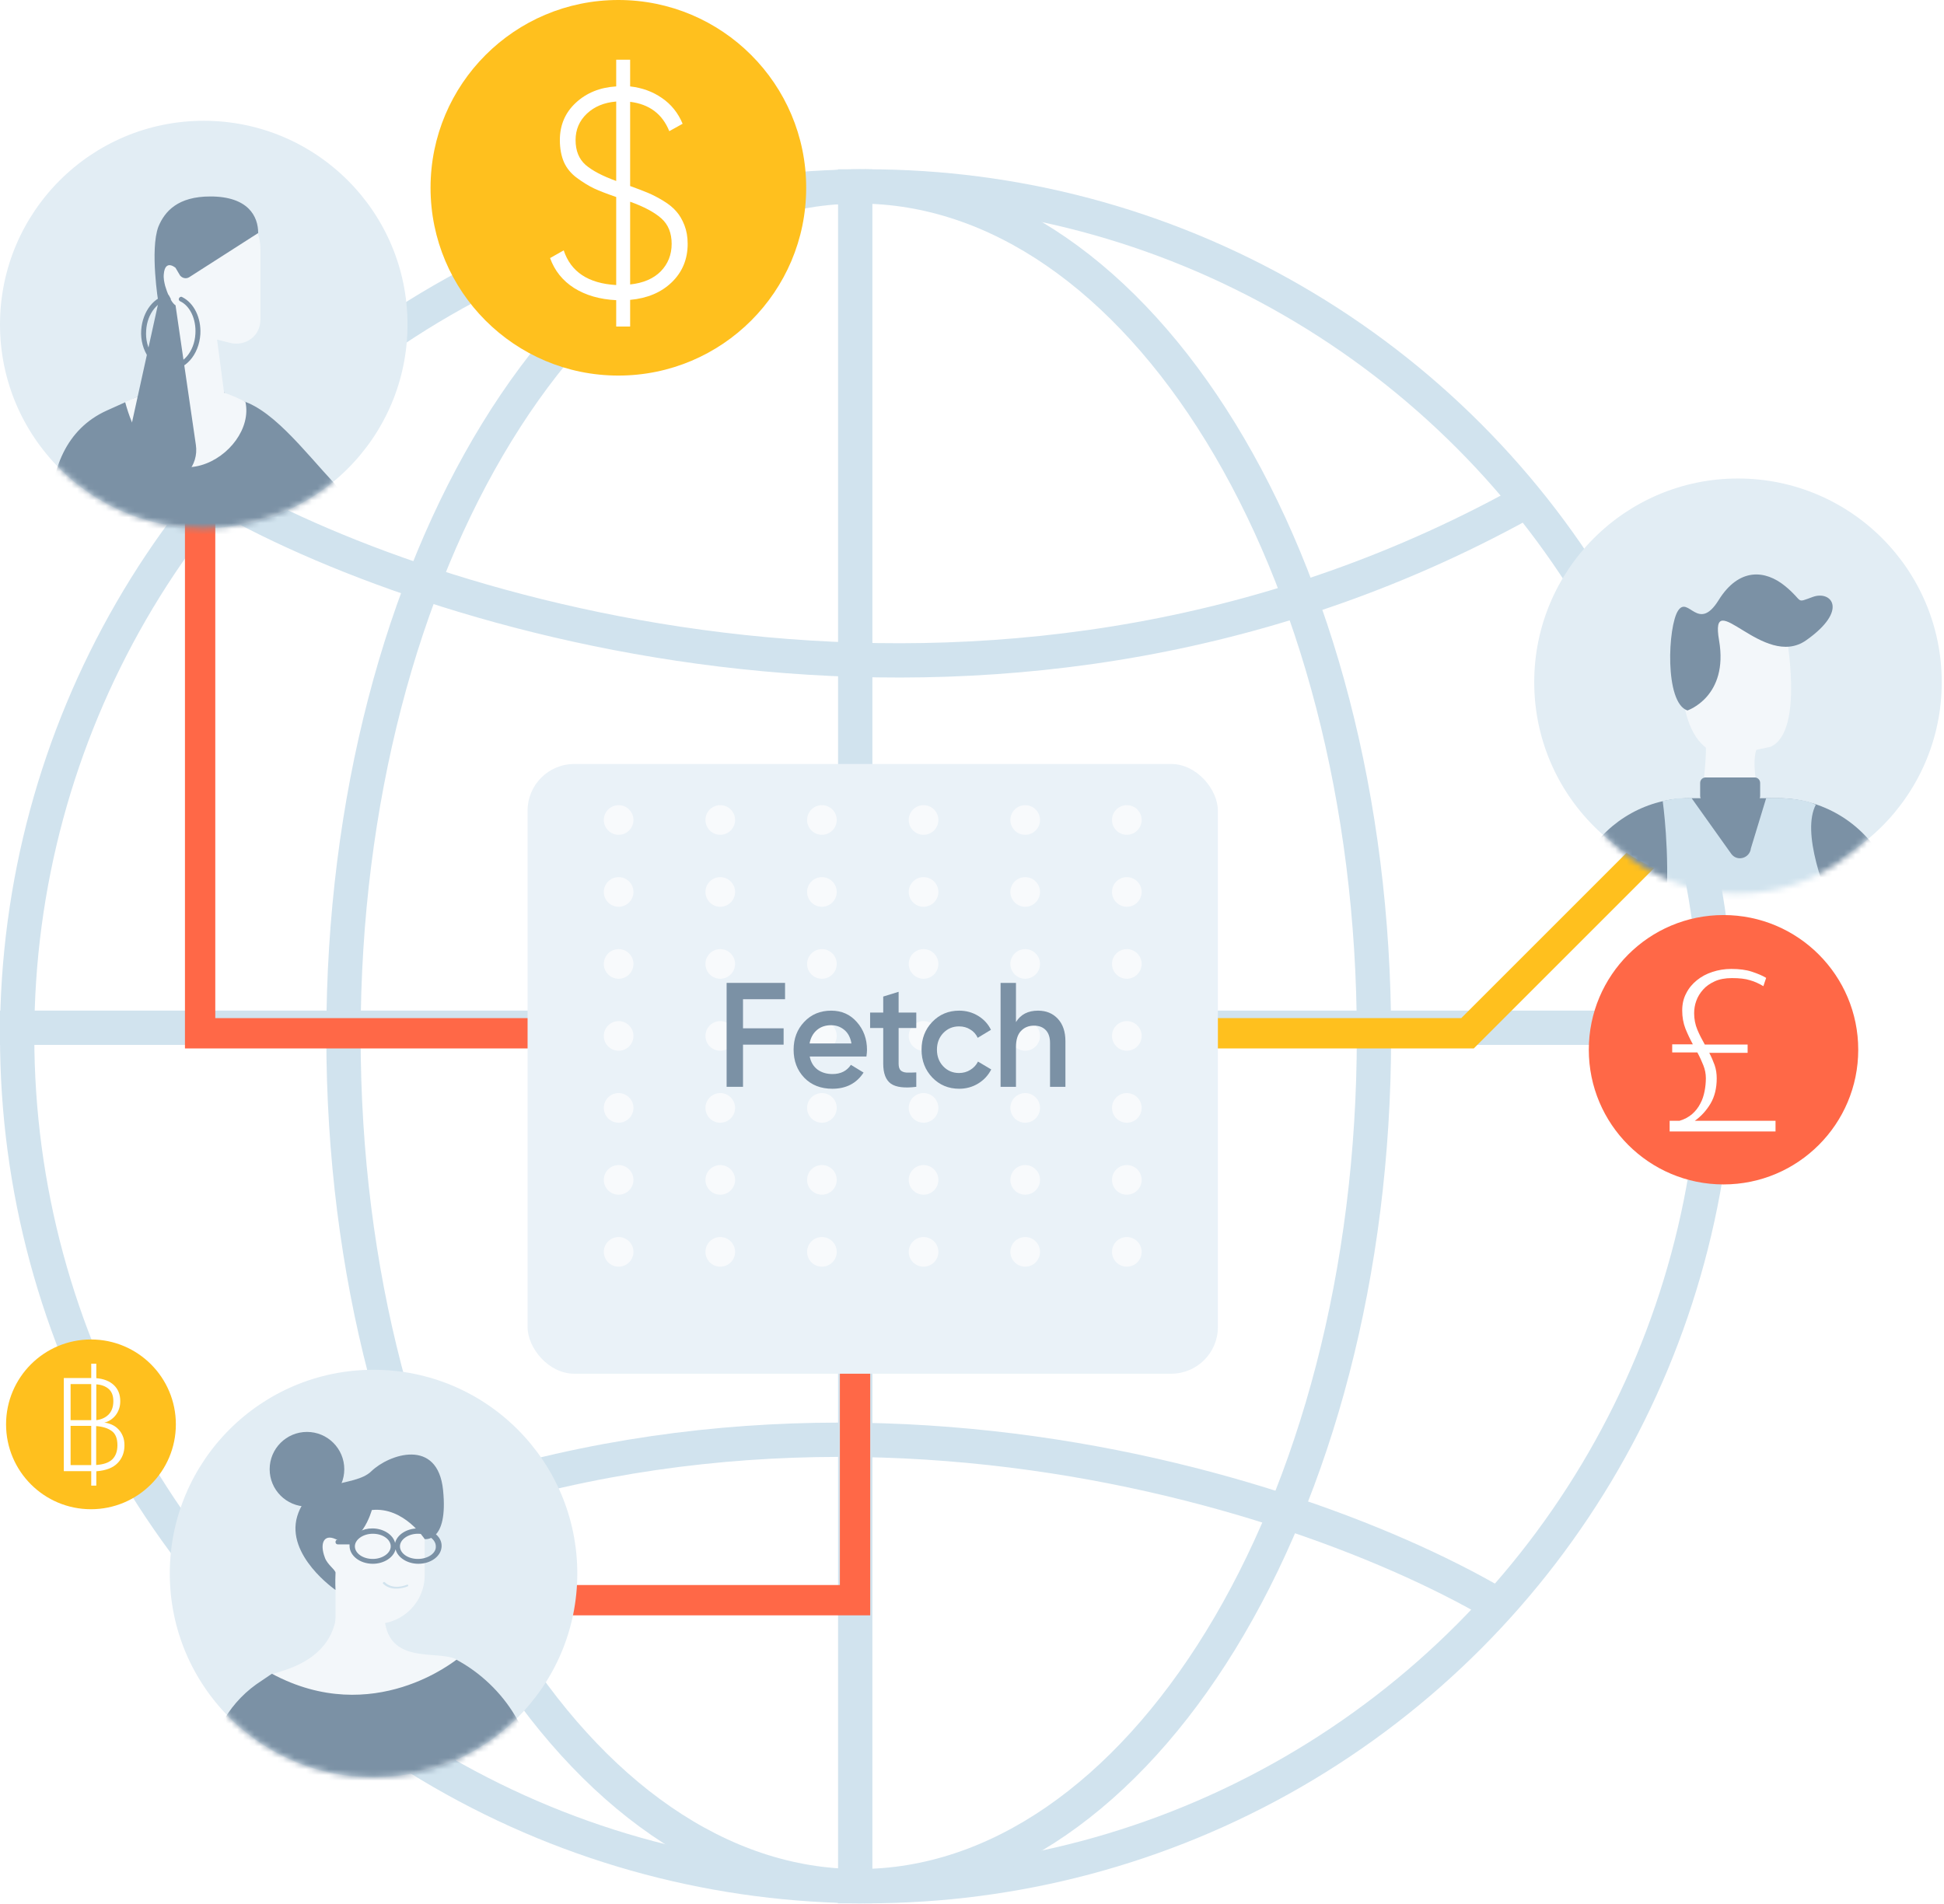 <svg width="340" height="333" viewBox="0 0 340 333" fill="none" xmlns="http://www.w3.org/2000/svg">
<circle cx="151.667" cy="181.28" r="148.667" stroke="#D1E3EE" stroke-width="6"/>
<line y1="179.781" x2="303.333" y2="179.781" stroke="#D1E3EE" stroke-width="6"/>
<line x1="149.576" y1="332.947" x2="149.576" y2="29.614" stroke="#D1E3EE" stroke-width="6"/>
<path d="M39.242 86.887C77.424 108.496 176.697 138.75 268.333 86.887" stroke="#D1E3EE" stroke-width="6"/>
<path d="M261.286 280.377C224.245 258.853 127.94 228.72 39.042 280.377" stroke="#D1E3EE" stroke-width="6"/>
<path d="M240.303 181.28C240.303 222.699 229.989 260.053 213.473 286.955C196.927 313.906 174.467 329.947 150.188 329.947C125.909 329.947 103.449 313.906 86.903 286.955C70.386 260.053 60.073 222.699 60.073 181.28C60.073 139.861 70.386 102.507 86.903 75.605C103.449 48.654 125.909 32.613 150.188 32.613C174.467 32.613 196.927 48.654 213.473 75.605C229.989 102.507 240.303 139.861 240.303 181.28Z" stroke="#D1E3EE" stroke-width="6"/>
<circle cx="35.636" cy="56.764" r="35.636" fill="#E2EDF4"/>
<path d="M149.545 235.371V279.917H96.515" stroke="#FF6847" stroke-width="5.303"/>
<circle cx="65.332" cy="275.249" r="35.636" fill="#E2EDF4"/>
<mask id="mask0" style="mask-type:alpha" maskUnits="userSpaceOnUse" x="29" y="239" width="72" height="72">
<circle cx="65.332" cy="275.249" r="35.636" fill="#C4C4C4"/>
</mask>
<g mask="url(#mask0)">
<path d="M58.871 281.295C58.871 281.295 58.871 282.348 58.783 282.786C58.52 284.716 57.468 289.453 50.275 291.997C49.836 292.172 48.345 292.611 47.906 292.786C43.783 294.102 52.731 299.102 60.538 299.716C73.257 300.681 89.31 295.681 79.924 290.33C76.503 288.4 66.854 291.821 67.205 281.383H58.871V281.295Z" fill="#F3F7FA"/>
<path d="M58.677 262.273V269.139C57.83 268.545 56.559 268.122 56.389 270.41C56.219 272.783 57.745 274.309 58.677 274.987V284.056H65.797C70.458 284.056 74.272 280.242 74.272 275.58V262.273H58.677Z" fill="#F3F7FA"/>
<path d="M71.297 277.501C71.377 277.467 71.426 277.361 71.395 277.289C71.364 277.218 71.253 277.181 71.173 277.216C70.934 277.32 68.753 278.182 67.293 276.78C67.262 276.709 67.072 276.707 67.023 276.813C66.943 276.847 66.926 277.025 67.036 277.061C68.669 278.642 71.297 277.501 71.297 277.501Z" fill="#D1E3EE"/>
<path d="M58.677 278.129C58.677 278.129 49.947 272.112 51.981 265.247C54.015 258.381 61.898 260.331 64.949 257.364C68 254.398 76.56 251.432 77.493 260.67C78.425 269.908 74.272 269.23 74.272 269.23C74.272 269.23 70.627 263.552 65.034 264.145C65.034 264.145 63.084 271.264 58.677 269.23C56.643 268.298 55.88 269.993 56.812 272.451C57.236 273.722 58.762 274.654 58.677 275.163C58.592 276.943 58.677 278.129 58.677 278.129Z" fill="#7B91A5"/>
<path d="M53.688 263.537C57.293 263.537 60.214 260.615 60.214 257.011C60.214 253.406 57.293 250.484 53.688 250.484C50.084 250.484 47.162 253.406 47.162 257.011C47.162 260.615 50.084 263.537 53.688 263.537Z" fill="#7B91A5"/>
<path d="M47.556 292.785L44.836 294.627C39.573 298.399 36.415 304.452 36.415 310.943L36.415 321.908H52.205L52.205 342.084H80.977L82.819 319.364L85.363 321.996L95.978 310.417L90.1 300.153C87.644 296.03 84.047 292.609 79.837 290.329C79.837 290.241 65.363 302.346 47.556 292.785Z" fill="#7B91A5"/>
<path d="M95.978 310.326C95.978 310.326 105.715 326.554 108.434 295.326L111.855 295.062C111.855 295.062 115.539 351.555 85.363 321.993L95.978 310.326Z" fill="#D1E3EE"/>
<path d="M73.085 267.363C71.136 267.363 69.441 268.465 69.102 269.906C68.763 268.465 67.067 267.363 65.118 267.363C63.423 267.363 61.982 268.211 61.389 269.313H59.1C58.846 269.313 58.677 269.482 58.677 269.736C58.677 269.991 58.846 270.16 59.1 270.16H61.135C61.135 270.245 61.135 270.33 61.135 270.414C61.135 272.11 62.914 273.55 65.203 273.55C67.152 273.55 68.847 272.449 69.186 271.008C69.525 272.449 71.221 273.55 73.17 273.55C75.374 273.55 77.238 272.194 77.238 270.414C77.238 268.635 75.374 267.363 73.085 267.363ZM65.203 272.703C63.423 272.703 62.067 271.686 62.067 270.499C62.067 269.313 63.508 268.296 65.203 268.296C66.983 268.296 68.339 269.313 68.339 270.499C68.339 271.686 66.898 272.703 65.203 272.703ZM73.085 272.703C71.305 272.703 69.949 271.686 69.949 270.499C69.949 269.313 71.39 268.296 73.085 268.296C74.865 268.296 76.221 269.313 76.221 270.499C76.306 271.686 74.865 272.703 73.085 272.703Z" fill="#7B91A5"/>
</g>
<path d="M94.394 180.75H35V90.068" stroke="#FF6847" stroke-width="5.303"/>
<mask id="mask1" style="mask-type:alpha" maskUnits="userSpaceOnUse" x="0" y="21" width="72" height="72">
<circle cx="35.636" cy="56.764" r="35.636" fill="#7B91A5"/>
</mask>
<g mask="url(#mask1)">
<path d="M27.462 67.857L18.694 71.807C11.507 75.045 8.821 82.233 8.821 90.131V124.49H40.415C40.415 124.49 60.004 95.423 54.238 80.1C54.238 80.1 41.375 71.43 39.151 68.568C39.468 70.622 37.888 72.36 35.834 72.36H31.016C29.357 72.36 27.936 71.175 27.699 69.516L27.462 67.857Z" fill="#7B91A5"/>
<path d="M53.054 103.324C46.419 97.242 45.314 89.897 45.314 89.897C45.314 89.897 37.02 69.203 41.206 69.835C47.13 70.782 53.133 78.839 58.662 84.763" fill="#7B91A5"/>
<path d="M58.58 84.763C65.847 92.503 72.324 96.531 76.668 75.363L81.249 75.995C81.249 75.995 80.775 114.224 64.662 109.643C59.607 108.221 55.816 105.851 52.972 103.324L58.58 84.763Z" fill="#7B91A5"/>
<path d="M29.436 46.374C29.831 46.216 30.305 46.453 30.7 46.848V43.452C30.7 39.345 34.017 36.027 38.124 36.027C42.231 36.027 45.549 39.345 45.549 43.452V55.853C45.549 56.721 45.312 57.59 44.838 58.301C43.811 59.802 41.916 60.434 40.178 59.96L37.966 59.407L39.309 69.596C39.546 71.176 38.282 72.597 36.623 72.597H33.148C31.648 72.597 30.463 71.334 30.463 69.912L30.7 56.09V53.562C30.068 53.009 29.436 51.982 29.041 50.718C28.33 48.586 28.488 46.611 29.436 46.374Z" fill="#F3F7FA"/>
<path d="M42.922 70.297C44.958 79.461 27.31 90.661 21.88 70.296C27.989 67.582 34.437 65.885 42.922 70.297Z" fill="#F3F7FA"/>
<path d="M33.071 48.505C32.518 48.821 31.886 48.663 31.491 48.19L30.701 46.847C30.701 46.847 28.884 45.267 28.647 47.953C28.568 48.663 28.726 49.374 28.884 50.006C29.2 51.112 29.911 52.929 30.701 53.403L34.255 77.809C34.808 81.442 31.965 84.681 28.253 84.681C24.382 84.681 21.539 81.126 22.329 77.335L27.7 52.929C27.7 52.929 26.199 43.687 27.7 39.659C28.805 36.974 31.096 34.367 36.783 34.367C43.418 34.367 45.155 37.843 45.155 40.765L33.071 48.505Z" fill="#7B91A5"/>
<path d="M24.696 57.747C24.933 54.429 26.987 51.823 29.514 51.586C29.514 51.665 29.593 51.823 29.672 51.902C29.751 52.06 29.83 52.218 29.909 52.376C27.698 52.455 25.723 54.824 25.565 57.826C25.328 60.985 27.145 63.671 29.514 63.829C31.884 63.987 34.017 61.538 34.175 58.379C34.333 55.851 33.227 53.482 31.489 52.692C31.331 52.613 31.173 52.376 31.331 52.139C31.41 51.981 31.647 51.823 31.884 51.981C33.938 53.008 35.201 55.614 35.043 58.458C34.806 62.091 32.358 64.855 29.514 64.697C26.671 64.54 24.459 61.301 24.696 57.747Z" fill="#7B91A5"/>
</g>
<path d="M212.121 180.749H256.667L293.257 144.158" stroke="#FFC01E" stroke-width="5.303"/>
<circle cx="303.968" cy="119.339" r="35.636" fill="#E2EDF4"/>
<mask id="mask2" style="mask-type:alpha" maskUnits="userSpaceOnUse" x="272" y="93" width="64" height="64">
<circle cx="303.864" cy="124.766" r="31.565" fill="#E2EDF4"/>
</mask>
<g mask="url(#mask2)">
<path d="M308.32 141.399L297.4 141.399C297.4 141.399 298.471 133.531 298.354 130.619C298.238 127.708 308.919 127.047 307.366 130.619C305.812 134.191 308.32 141.399 308.32 141.399Z" fill="#F3F7FA"/>
<path d="M294.185 115.297C294.185 115.297 292.569 132.152 302.652 132.152L309.673 130.633C315.677 127.965 312.342 110.621 312.342 110.621C312.111 107.384 312.787 106.728 310.17 106.537C306.013 106.251 301.113 106.442 296.956 109.203C295.109 110.441 294.031 112.822 294.185 115.297Z" fill="#F3F7FA"/>
<path d="M295.13 124.281C295.13 124.281 302.368 121.881 300.656 111.994C298.944 102.107 308.438 117.274 315.91 111.994C323.381 106.715 320.268 103.259 317.077 104.411C313.886 105.563 315.598 105.275 312.174 102.491C308.75 99.708 304.158 99.228 300.578 104.987C296.998 110.746 295.286 104.123 293.496 106.811C291.706 109.499 291.083 122.937 295.13 124.281Z" fill="#7B91A5"/>
<path d="M265.013 180.362L277.701 149.453C281.516 143.347 288.29 139.627 295.444 139.627H310.994C318.626 139.627 325.685 143.824 329.406 150.502L339.709 180.075L265.013 180.362Z" fill="#7B91A5"/>
<path d="M290.8 140.094C290.8 140.094 295.922 175.973 280.086 180.457L331.314 180.266C331.314 180.266 312.712 150.216 317.577 140.772C317.577 140.772 315.523 139.412 308.896 139.627L306.225 148.404C306.034 150.121 303.84 150.788 302.79 149.358L295.83 139.582L293.272 139.667L290.8 140.094Z" fill="#D1E3EE"/>
<path d="M306.891 140.194H298.306C297.733 140.194 297.352 139.717 297.352 139.24V136.95C297.352 136.378 297.829 135.996 298.306 135.996H306.891C307.464 135.996 307.845 136.473 307.845 136.95V139.24C307.845 139.812 307.464 140.194 306.891 140.194Z" fill="#7B91A5"/>
</g>
<g filter="url(#filter0_d)">
<rect x="92.272" y="128.25" width="120.733" height="106.659" rx="8.165" fill="#EAF2F8"/>
</g>
<circle cx="108.197" cy="143.438" r="2.592" fill="#F8FAFC"/>
<circle cx="125.972" cy="143.438" r="2.592" fill="#F8FAFC"/>
<circle cx="143.75" cy="143.438" r="2.592" fill="#F8FAFC"/>
<circle cx="179.303" cy="143.438" r="2.592" fill="#F8FAFC"/>
<circle cx="161.527" cy="143.438" r="2.592" fill="#F8FAFC"/>
<circle cx="197.079" cy="143.438" r="2.592" fill="#F8FAFC"/>
<circle cx="108.197" cy="181.214" r="2.592" fill="#F8FAFC"/>
<circle cx="125.973" cy="181.212" r="2.592" fill="#F8FAFC"/>
<circle cx="143.751" cy="181.212" r="2.592" fill="#F8FAFC"/>
<circle cx="179.303" cy="181.212" r="2.592" fill="#F8FAFC"/>
<circle cx="161.527" cy="181.212" r="2.592" fill="#F8FAFC"/>
<circle cx="197.079" cy="181.212" r="2.592" fill="#F8FAFC"/>
<circle cx="108.197" cy="156.028" r="2.592" fill="#F8FAFC"/>
<circle cx="125.973" cy="156.028" r="2.592" fill="#F8FAFC"/>
<circle cx="143.751" cy="156.028" r="2.592" fill="#F8FAFC"/>
<circle cx="179.303" cy="156.028" r="2.592" fill="#F8FAFC"/>
<circle cx="161.527" cy="156.028" r="2.592" fill="#F8FAFC"/>
<circle cx="197.079" cy="156.028" r="2.592" fill="#F8FAFC"/>
<circle cx="108.197" cy="193.803" r="2.592" fill="#F8FAFC"/>
<circle cx="125.972" cy="193.803" r="2.592" fill="#F8FAFC"/>
<circle cx="143.75" cy="193.803" r="2.592" fill="#F8FAFC"/>
<circle cx="179.303" cy="193.803" r="2.592" fill="#F8FAFC"/>
<circle cx="161.527" cy="193.803" r="2.592" fill="#F8FAFC"/>
<circle cx="197.079" cy="193.803" r="2.592" fill="#F8FAFC"/>
<circle cx="108.197" cy="168.62" r="2.592" fill="#F8FAFC"/>
<circle cx="125.972" cy="168.62" r="2.592" fill="#F8FAFC"/>
<circle cx="143.75" cy="168.62" r="2.592" fill="#F8FAFC"/>
<circle cx="179.303" cy="168.62" r="2.592" fill="#F8FAFC"/>
<circle cx="161.527" cy="168.62" r="2.592" fill="#F8FAFC"/>
<circle cx="197.079" cy="168.62" r="2.592" fill="#F8FAFC"/>
<circle cx="108.197" cy="206.395" r="2.592" fill="#F8FAFC"/>
<circle cx="125.973" cy="206.395" r="2.592" fill="#F8FAFC"/>
<circle cx="143.751" cy="206.395" r="2.592" fill="#F8FAFC"/>
<circle cx="179.303" cy="206.395" r="2.592" fill="#F8FAFC"/>
<circle cx="161.527" cy="206.395" r="2.592" fill="#F8FAFC"/>
<circle cx="197.079" cy="206.395" r="2.592" fill="#F8FAFC"/>
<circle cx="108.197" cy="218.987" r="2.592" fill="#F8FAFC"/>
<circle cx="125.973" cy="218.987" r="2.592" fill="#F8FAFC"/>
<circle cx="143.751" cy="218.987" r="2.592" fill="#F8FAFC"/>
<circle cx="179.303" cy="218.987" r="2.592" fill="#F8FAFC"/>
<circle cx="161.527" cy="218.987" r="2.592" fill="#F8FAFC"/>
<circle cx="197.079" cy="218.987" r="2.592" fill="#F8FAFC"/>
<path d="M137.303 174.792H129.95V179.883H137.053V182.739H129.95V190.115H127.084V171.936H137.303V174.792Z" fill="#7B91A5"/>
<path d="M141.616 184.817C141.816 185.804 142.273 186.566 142.987 187.103C143.702 187.622 144.574 187.882 145.604 187.882C147.033 187.882 148.105 187.345 148.819 186.271L151.037 187.622C149.808 189.509 147.988 190.453 145.579 190.453C143.552 190.453 141.915 189.812 140.669 188.531C139.423 187.232 138.8 185.596 138.8 183.622C138.8 181.683 139.415 180.064 140.644 178.766C141.874 177.45 143.452 176.792 145.38 176.792C147.207 176.792 148.703 177.459 149.866 178.792C151.046 180.125 151.635 181.744 151.635 183.648C151.635 183.943 151.602 184.332 151.536 184.817H141.616ZM141.591 182.532H148.919C148.736 181.476 148.312 180.679 147.648 180.142C147 179.606 146.235 179.337 145.355 179.337C144.358 179.337 143.527 179.623 142.862 180.194C142.198 180.766 141.774 181.545 141.591 182.532Z" fill="#7B91A5"/>
<path d="M160.257 179.831H157.166V186.064C157.166 186.6 157.282 186.99 157.515 187.232C157.748 187.457 158.088 187.587 158.537 187.622C159.002 187.639 159.575 187.631 160.257 187.596V190.115C158.196 190.375 156.718 190.193 155.82 189.57C154.923 188.929 154.474 187.76 154.474 186.064V179.831H152.181V177.13H154.474V174.325L157.166 173.494V177.13H160.257V179.831Z" fill="#7B91A5"/>
<path d="M167.757 190.453C165.88 190.453 164.31 189.795 163.047 188.479C161.801 187.163 161.177 185.544 161.177 183.622C161.177 181.683 161.801 180.064 163.047 178.766C164.31 177.45 165.88 176.792 167.757 176.792C168.97 176.792 170.075 177.095 171.072 177.701C172.069 178.307 172.817 179.121 173.315 180.142L170.997 181.545C170.715 180.921 170.283 180.437 169.701 180.09C169.136 179.727 168.48 179.545 167.732 179.545C166.636 179.545 165.714 179.935 164.966 180.714C164.235 181.493 163.869 182.462 163.869 183.622C163.869 184.782 164.235 185.752 164.966 186.531C165.714 187.31 166.636 187.7 167.732 187.7C168.463 187.7 169.12 187.518 169.701 187.155C170.299 186.791 170.748 186.306 171.047 185.7L173.365 187.077C172.833 188.115 172.069 188.938 171.072 189.544C170.075 190.15 168.97 190.453 167.757 190.453Z" fill="#7B91A5"/>
<path d="M181.554 176.792C182.983 176.792 184.138 177.268 185.018 178.221C185.899 179.173 186.339 180.48 186.339 182.142V190.115H183.647V182.428C183.647 181.458 183.398 180.714 182.9 180.194C182.401 179.675 181.72 179.415 180.856 179.415C179.909 179.415 179.145 179.727 178.563 180.35C177.982 180.956 177.691 181.891 177.691 183.155V190.115H174.999V171.936H177.691V178.792C178.505 177.459 179.793 176.792 181.554 176.792Z" fill="#7B91A5"/>
<circle cx="108.151" cy="32.849" r="32.849" fill="#FFC01E"/>
<path d="M120.271 42.654C120.271 45.351 119.338 47.598 117.471 49.396C115.638 51.159 113.218 52.179 110.21 52.456V57.123H107.772V52.508C104.903 52.369 102.448 51.661 100.408 50.381C98.403 49.102 97.002 47.356 96.207 45.143L98.593 43.795C99.837 47.563 102.897 49.586 107.772 49.863V34.46C106.147 33.906 104.851 33.405 103.883 32.956C102.949 32.506 101.964 31.901 100.927 31.14C99.889 30.38 99.129 29.463 98.645 28.392C98.16 27.285 97.918 25.989 97.918 24.502C97.918 21.874 98.852 19.696 100.719 17.967C102.586 16.239 104.937 15.288 107.772 15.115V10.447H110.21V15.115C112.319 15.357 114.169 16.031 115.759 17.137C117.384 18.244 118.594 19.748 119.39 21.649L117.056 22.946C115.846 19.938 113.564 18.227 110.21 17.812V32.541C111.455 32.99 112.492 33.388 113.322 33.733C114.151 34.079 115.05 34.546 116.018 35.134C116.987 35.722 117.747 36.344 118.3 37.001C118.854 37.623 119.32 38.418 119.701 39.386C120.081 40.355 120.271 41.444 120.271 42.654ZM100.667 24.502C100.667 26.369 101.255 27.821 102.431 28.858C103.606 29.861 105.387 30.795 107.772 31.659V17.76C105.663 17.933 103.952 18.642 102.638 19.886C101.324 21.131 100.667 22.669 100.667 24.502ZM110.21 49.759C112.492 49.517 114.272 48.756 115.552 47.477C116.831 46.163 117.471 44.556 117.471 42.654C117.471 40.752 116.866 39.266 115.655 38.194C114.445 37.122 112.63 36.154 110.21 35.289V49.759Z" fill="white"/>
<circle cx="15.909" cy="249.159" r="14.848" fill="#FFC01E"/>
<path d="M15.956 257.349H11.16V241.059H15.956V238.553H16.842V241.08C18.138 241.188 19.175 241.599 19.91 242.29C20.645 242.982 21.033 243.911 21.033 245.099C21.033 245.574 20.969 246.05 20.817 246.46C20.666 246.892 20.472 247.259 20.212 247.583C19.953 247.907 19.651 248.188 19.305 248.404C18.959 248.62 18.614 248.772 18.246 248.858C18.722 248.901 19.154 249.031 19.586 249.225C20.018 249.42 20.385 249.679 20.709 250.025C21.033 250.349 21.293 250.759 21.487 251.235C21.682 251.71 21.768 252.228 21.768 252.833C21.768 254.086 21.358 255.123 20.558 255.944C19.759 256.765 18.527 257.241 16.842 257.37V259.876H15.956V257.349ZM15.956 248.426V242.117H12.348V248.426H15.956ZM15.956 256.29V249.42H12.348V256.29H15.956ZM19.824 245.099C19.824 244.17 19.564 243.479 19.046 243.003C18.527 242.528 17.793 242.226 16.842 242.161V248.426C17.75 248.318 18.462 247.972 19.003 247.432C19.543 246.87 19.824 246.093 19.824 245.099ZM20.537 252.812C20.537 251.645 20.212 250.802 19.543 250.327C18.873 249.83 17.966 249.549 16.82 249.463V256.268C18.117 256.182 19.046 255.858 19.651 255.275C20.234 254.691 20.537 253.87 20.537 252.812Z" fill="white"/>
<circle cx="301.439" cy="183.629" r="23.561" fill="#FF6847"/>
<path d="M292.463 182.684H296.077C295.593 181.79 295.146 180.859 294.773 179.927C294.4 178.958 294.214 177.915 294.214 176.76C294.214 175.642 294.438 174.636 294.922 173.742C295.369 172.848 296.002 172.102 296.785 171.469C297.567 170.836 298.462 170.351 299.505 170.016C300.511 169.68 301.629 169.494 302.784 169.494C304.2 169.494 305.392 169.643 306.398 169.979C307.404 170.314 308.224 170.649 308.895 171.059L308.41 172.512C307.665 172.065 306.883 171.693 306.063 171.469C305.243 171.208 304.2 171.096 302.896 171.096C301.741 171.096 300.735 171.283 299.915 171.655C299.095 172.028 298.387 172.512 297.866 173.108C297.344 173.705 296.934 174.338 296.673 175.083C296.412 175.791 296.301 176.536 296.301 177.244C296.301 178.25 296.487 179.219 296.859 180.113C297.232 181.008 297.679 181.865 298.164 182.722H305.653V184.175H298.946C299.319 184.883 299.617 185.591 299.878 186.299C300.138 187.044 300.25 187.826 300.25 188.646C300.25 190.36 299.878 191.85 299.17 193.043C298.462 194.235 297.53 195.278 296.412 196.061H310.534V197.924H292.016V196.061H293.73C294.624 195.8 295.369 195.39 295.965 194.869C296.561 194.347 297.046 193.713 297.381 193.043C297.754 192.372 297.977 191.627 298.126 190.882C298.275 190.136 298.35 189.354 298.35 188.609C298.35 187.826 298.201 187.081 297.903 186.336C297.605 185.591 297.269 184.845 296.859 184.1H292.463V182.684Z" fill="white"/>
<defs>
<filter id="filter0_d" x="81.484" y="122.856" width="142.309" height="128.236" filterUnits="userSpaceOnUse" color-interpolation-filters="sRGB">
<feFlood flood-opacity="0" result="BackgroundImageFix"/>
<feColorMatrix in="SourceAlpha" type="matrix" values="0 0 0 0 0 0 0 0 0 0 0 0 0 0 0 0 0 0 127 0" result="hardAlpha"/>
<feOffset dy="5.394"/>
<feGaussianBlur stdDeviation="5.394"/>
<feColorMatrix type="matrix" values="0 0 0 0 0.076 0 0 0 0 0.165 0 0 0 0 0.592 0 0 0 0.1 0"/>
<feBlend mode="normal" in2="BackgroundImageFix" result="effect1_dropShadow"/>
<feBlend mode="normal" in="SourceGraphic" in2="effect1_dropShadow" result="shape"/>
</filter>
</defs>
</svg>
